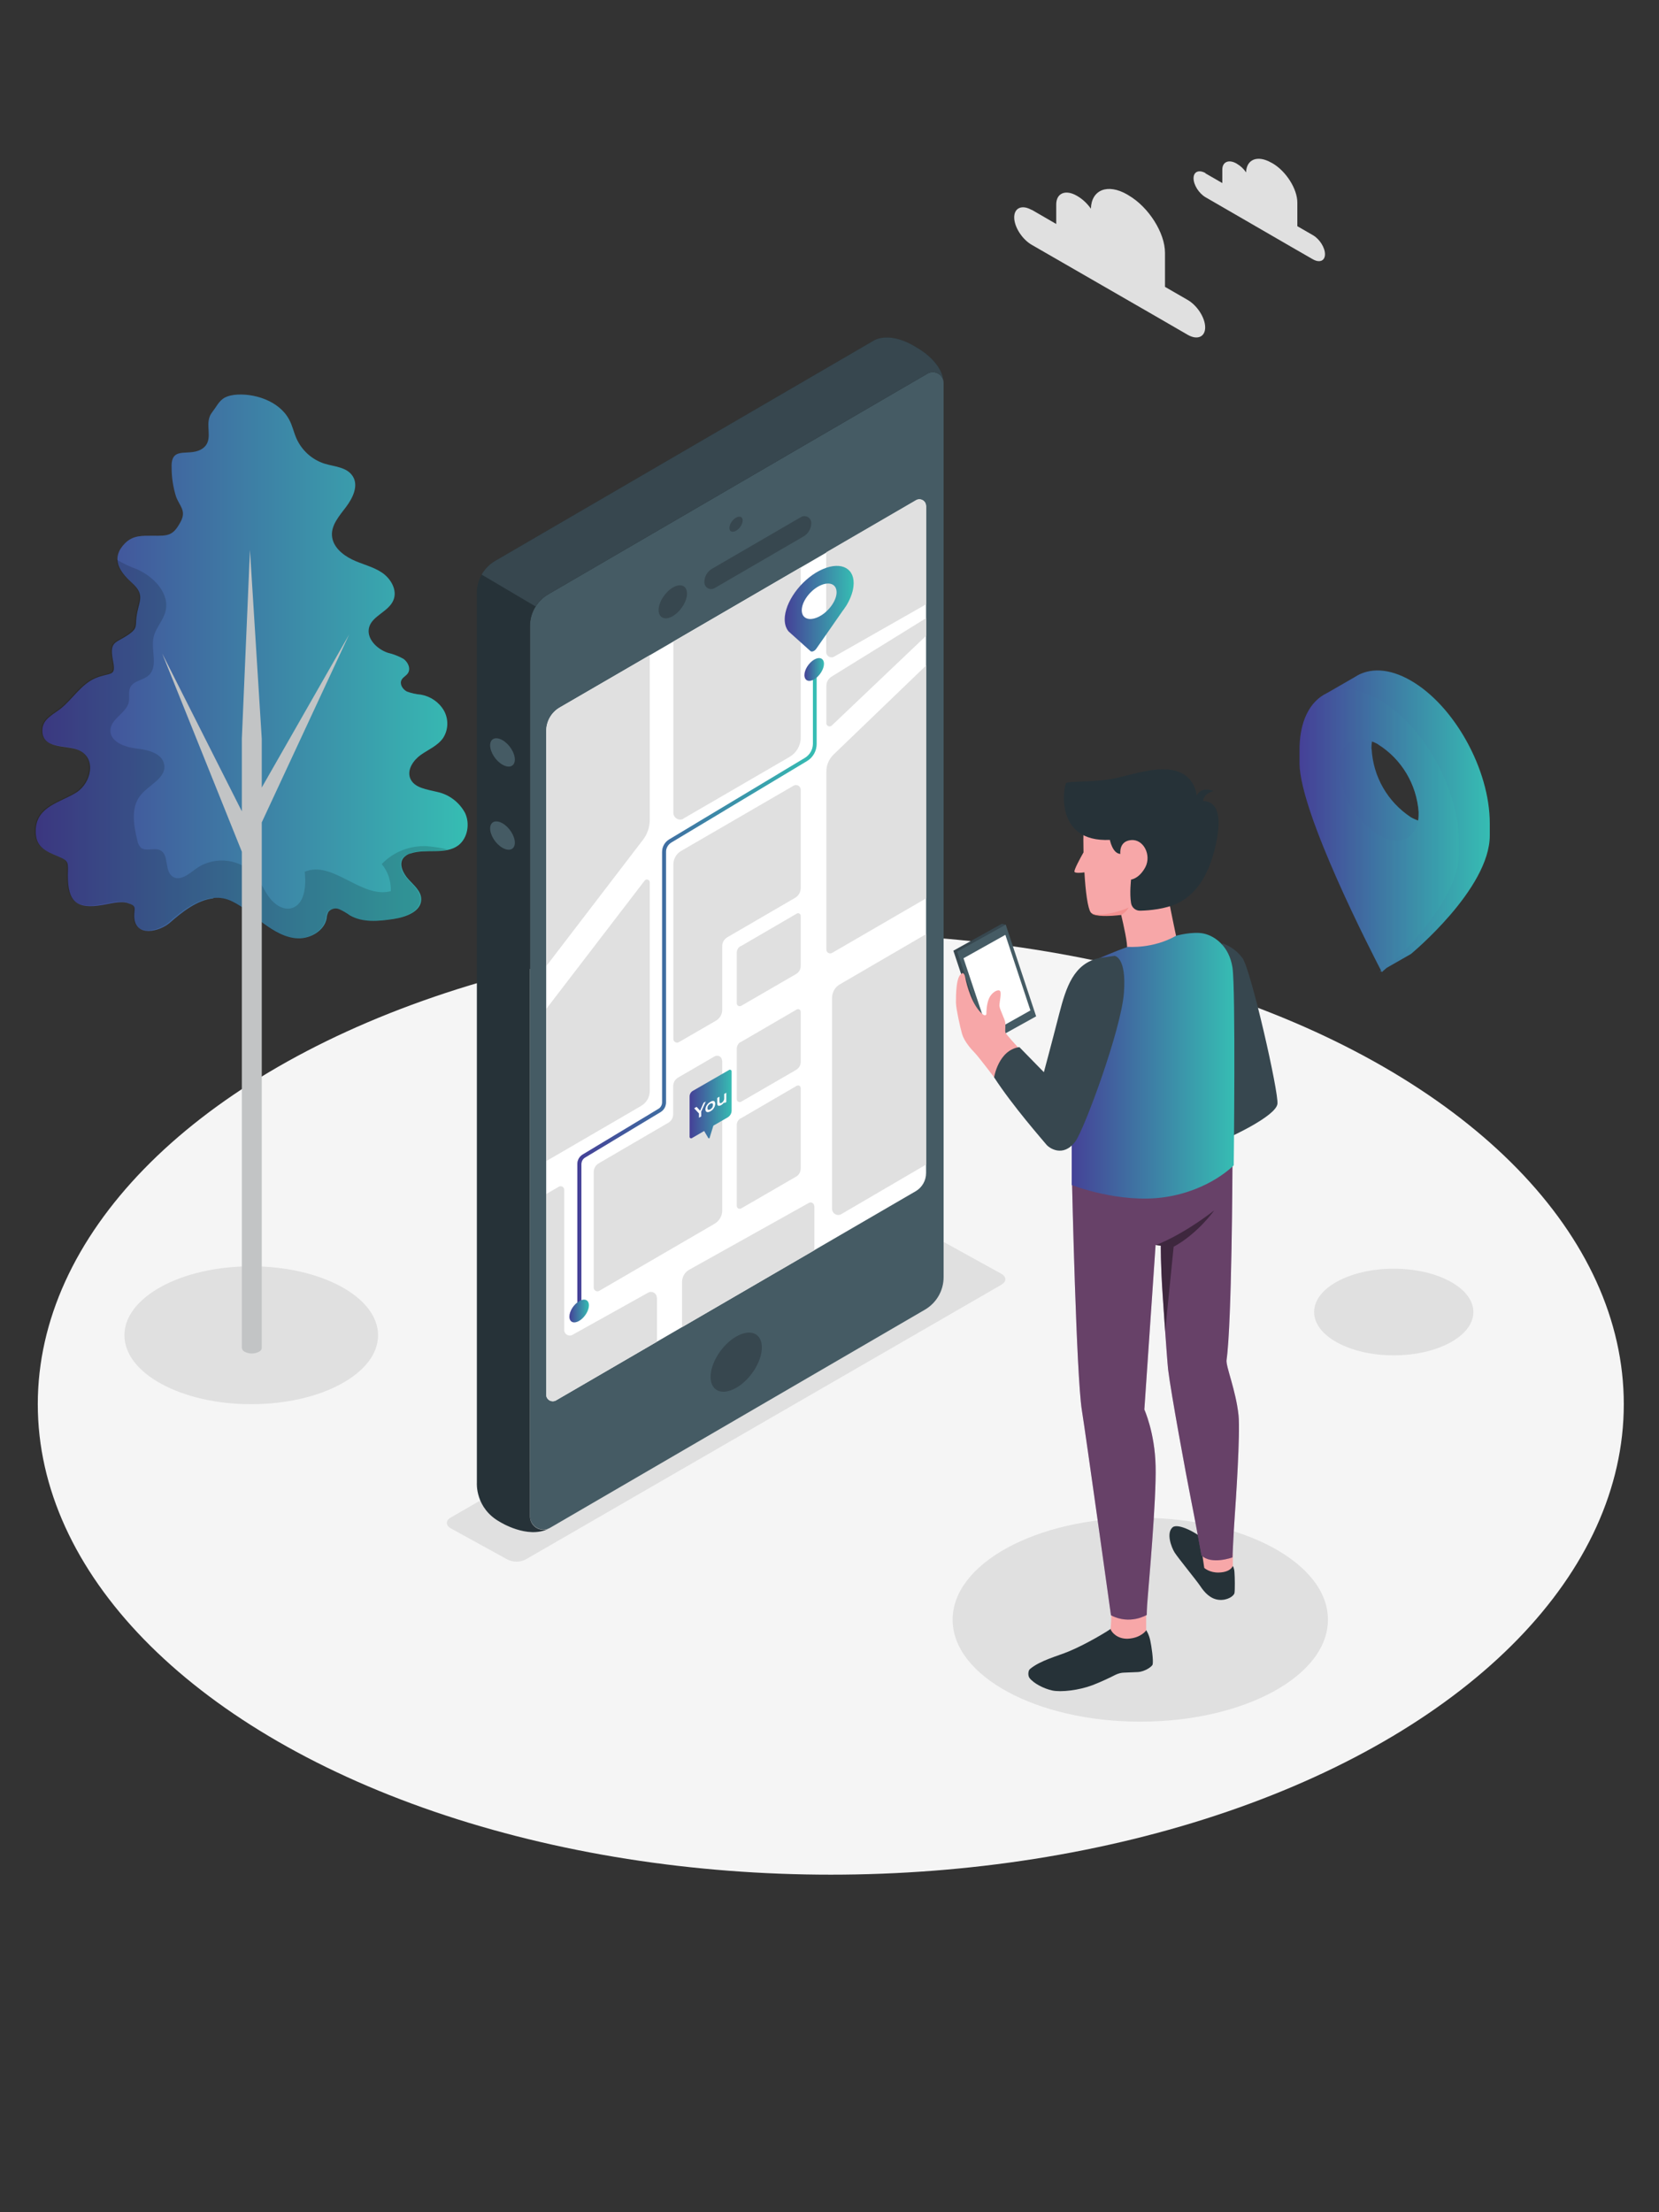 <?xml version="1.0" encoding="UTF-8"?>
<svg id="Layer_1" data-name="Layer 1" xmlns="http://www.w3.org/2000/svg" xmlns:xlink="http://www.w3.org/1999/xlink" viewBox="0 0 90 120">
  <rect x="0" y="0" width="90" height="120" fill="#333333" stroke="none"/>
  <defs>
    <style>
      .cls-1 {
        fill: url(#linear-gradient);
      }

      .cls-1, .cls-2, .cls-3, .cls-4, .cls-5, .cls-6, .cls-7, .cls-8, .cls-9, .cls-10, .cls-11, .cls-12, .cls-13, .cls-14, .cls-15, .cls-16, .cls-17, .cls-18, .cls-19, .cls-20, .cls-21, .cls-22 {
        stroke-width: 0px;
      }

      .cls-2 {
        fill: url(#linear-gradient-10);
      }

      .cls-3, .cls-10 {
        opacity: .4;
      }

      .cls-4 {
        fill: url(#linear-gradient-4);
      }

      .cls-5 {
        fill: url(#linear-gradient-2);
      }

      .cls-6 {
        fill: url(#linear-gradient-8);
      }

      .cls-7 {
        fill: url(#linear-gradient-9);
      }

      .cls-8 {
        fill: url(#linear-gradient-7);
      }

      .cls-9 {
        fill: url(#linear-gradient-6);
      }

      .cls-10 {
        fill: url(#linear-gradient-5);
      }

      .cls-11 {
        fill: url(#linear-gradient-3);
        opacity: .2;
      }

      .cls-11, .cls-22 {
        isolation: isolate;
      }

      .cls-12 {
        fill: #f7a7a8;
      }

      .cls-13 {
        fill: #455b64;
      }

      .cls-14 {
        fill: #263238;
      }

      .cls-15 {
        fill: #37474f;
      }

      .cls-16 {
        fill: #e0e0e0;
      }

      .cls-17 {
        fill: #ab6cad;
      }

      .cls-18 {
        fill: #c2c4c5;
      }

      .cls-19 {
        fill: #f3908f;
      }

      .cls-20 {
        fill: #fff;
      }

      .cls-21 {
        fill: #f5f5f5;
      }

      .cls-22 {
        opacity: .15;
      }
    </style>
    <linearGradient id="linear-gradient" x1="1.92" y1="36.13" x2="25.35" y2="36.13" gradientUnits="userSpaceOnUse">
      <stop offset="0" stop-color="#454097"/>
      <stop offset="1" stop-color="#36bdb3"/>
    </linearGradient>
    <linearGradient id="linear-gradient-2" x1="70.49" y1="44.56" x2="80.82" y2="44.56" xlink:href="#linear-gradient"/>
    <linearGradient id="linear-gradient-3" x1="70.49" y1="45.07" x2="79.14" y2="45.07" xlink:href="#linear-gradient"/>
    <linearGradient id="linear-gradient-4" x1="31.32" y1="53.75" x2="44.28" y2="53.75" xlink:href="#linear-gradient"/>
    <linearGradient id="linear-gradient-5" x1="31.32" y1="53.75" x2="44.28" y2="53.75" xlink:href="#linear-gradient"/>
    <linearGradient id="linear-gradient-6" x1="30.88" y1="71.11" x2="31.95" y2="71.11" xlink:href="#linear-gradient"/>
    <linearGradient id="linear-gradient-7" x1="43.63" y1="36.32" x2="44.7" y2="36.32" xlink:href="#linear-gradient"/>
    <linearGradient id="linear-gradient-8" x1="42.57" y1="33.02" x2="46.31" y2="33.02" xlink:href="#linear-gradient"/>
    <linearGradient id="linear-gradient-9" x1="37.42" y1="59.89" x2="39.71" y2="59.89" xlink:href="#linear-gradient"/>
    <linearGradient id="linear-gradient-10" x1="57.95" y1="57.81" x2="66.96" y2="57.81" xlink:href="#linear-gradient"/>
  </defs>
  <ellipse class="cls-21" cx="45.07" cy="76.17" rx="43.02" ry="25.52"/>
  <path id="freepik--shadow--inject-54" class="cls-16" d="m54.34,69.68l-25.82,14.91c-.31.16-.69.16-1,0l-3.07-1.69c-.28-.16-.28-.42,0-.58l25.82-14.91c.31-.16.69-.16,1,0l3.06,1.69c.28.17.28.42,0,.58Z"/>
  <ellipse class="cls-16" cx="61.86" cy="87.86" rx="10.18" ry="5.53"/>
  <ellipse class="cls-16" cx="75.61" cy="71.17" rx="4.32" ry="2.35"/>
  <ellipse class="cls-16" cx="13.63" cy="72.43" rx="6.88" ry="3.74"/>
  <g>
    <path class="cls-16" d="m55.97,11.38l1.33.77v-1.06c0-.61.5-.83,1.12-.47l.05.03c.27.16.52.4.71.67.03-1.03.91-1.38,1.97-.77l.08.05c1.08.63,1.97,2.03,1.97,3.11v1.85s1.23.71,1.23.71c.52.3.95.97.95,1.49,0,.52-.43.7-.95.4l-1.64-.95s0,0,0,0l-3.21-1.85s0,0,0,0l-3.61-2.08c-.52-.3-.95-.97-.95-1.49,0-.52.43-.7.95-.4Z"/>
    <path class="cls-16" d="m65.39,9.4l.92.53v-.73c0-.42.35-.57.77-.33l.03.02c.19.11.36.27.49.46.02-.71.62-.95,1.36-.53l.06.03c.75.43,1.36,1.4,1.36,2.14v1.28s.85.49.85.49c.36.21.65.67.65,1.03s-.29.48-.65.28l-1.13-.65s0,0,0,0l-2.21-1.28s0,0,0,0l-2.49-1.44c-.36-.21-.65-.67-.65-1.03,0-.36.29-.48.65-.28Z"/>
  </g>
  <g>
    <path class="cls-1" d="m11.57,48.71c.36-.04.71.03,1.03.19.62.3,1.13.78,1.69,1.19s1.19.79,1.87.81,1.43-.41,1.56-1.08c0-.12.04-.24.09-.35.14-.18.38-.24.59-.15.2.09.39.2.57.33.7.41,1.58.32,2.37.2.67-.1,1.51-.4,1.51-1.07,0-.44-.4-.76-.69-1.08s-.55-.83-.27-1.17c.11-.12.24-.2.4-.24.83-.27,1.86.09,2.57-.43.52-.4.64-1.19.37-1.76-.31-.58-.86-1-1.5-1.14-.56-.14-1.27-.21-1.48-.75-.18-.47.19-.99.59-1.27s.91-.49,1.2-.91c.29-.45.3-1.03.04-1.49-.27-.46-.73-.77-1.25-.86-.26-.02-.52-.08-.76-.17-.23-.12-.41-.41-.28-.64.08-.14.24-.21.33-.34.18-.25.02-.61-.23-.79-.27-.15-.55-.26-.85-.33-.6-.2-1.19-.79-1.01-1.4s1.06-.84,1.31-1.45c.23-.54-.13-1.17-.62-1.5s-1.09-.45-1.62-.71-1.04-.69-1.09-1.28.41-1.1.77-1.58.68-1.14.36-1.65-.99-.52-1.54-.69c-.68-.22-1.23-.72-1.52-1.37-.15-.34-.22-.71-.4-1.03-.54-1.01-1.92-1.45-2.98-1.33-.56.08-.74.27-1.01.69-.16.24-.32.37-.37.7-.08.49.18,1.11-.28,1.48-.7.57-1.78-.2-1.73,1.07,0,.54.08,1.07.24,1.58.2.53.57.76.25,1.36-.41.77-.68.77-1.5.76-.59,0-1.09-.03-1.53.42-.77.79-.31,1.51.37,2.12.78.7.37,1,.26,1.9-.05.43.05.57-.34.86-.74.55-1.14.36-.94,1.43.2.97-.1.64-.95,1-.75.32-1.24,1.13-1.85,1.63-.4.32-.99.57-1.02,1.14-.07,1.09,1.28.85,1.92,1.11,1.05.42.74,1.8-.08,2.32-.87.54-2.13.75-2.2,1.99-.05.95.49,1.17,1.23,1.48.59.25.52.33.51,1.04,0,1.42.48,1.83,1.88,1.59.38-.06.97-.23,1.35-.11.54.16.36.29.37.74.04,1.15,1.38.82,1.94.33.65-.57,1.47-1.23,2.36-1.32Z"/>
    <path class="cls-22" d="m22.26,46.28c.64-.21,1.38-.05,2.02-.2-.37-.09-.75-.15-1.13-.18-.92-.04-1.81.31-2.44.97.34.41.51.93.49,1.47-1.58.43-3.16-1.7-4.67-1.05.09.77,0,1.8-.74,1.98-.44.1-.88-.2-1.16-.56s-.44-.79-.72-1.15c-.8-.96-2.19-1.17-3.23-.47-.41.3-.92.75-1.33.45-.44-.32-.17-1.19-.66-1.42-.32-.16-.78.09-1.05-.14-.1-.11-.17-.25-.19-.4-.2-.81-.36-1.75.15-2.41.45-.59,1.42-.95,1.31-1.68-.09-.63-.89-.82-1.52-.89s-1.43-.37-1.4-1,.88-.92,1-1.53c.05-.26-.04-.55.08-.79.18-.36.69-.37.99-.64.54-.48.12-1.37.27-2.07.11-.5.51-.89.64-1.38.27-.99-.63-1.92-1.56-2.32-.37-.13-.72-.3-1.06-.5l-.03-.03c.02.44.35.86.77,1.23.78.7.37,1,.26,1.9-.05.43.05.57-.34.86-.74.55-1.14.36-.94,1.43.2.97-.1.64-.95,1-.75.32-1.24,1.13-1.85,1.63-.4.32-.99.57-1.02,1.14-.07,1.09,1.28.85,1.92,1.11,1.05.42.74,1.8-.08,2.32-.87.54-2.13.75-2.2,1.99-.05.95.49,1.17,1.23,1.48.59.25.52.33.51,1.04,0,1.42.48,1.83,1.88,1.59.38-.06.97-.23,1.35-.11.54.16.36.29.37.74.04,1.15,1.38.82,1.94.33.65-.57,1.47-1.22,2.36-1.31.36-.04.71.03,1.03.19.62.3,1.13.78,1.69,1.19s1.19.79,1.87.81,1.43-.41,1.56-1.08c0-.12.04-.24.09-.35.14-.18.38-.24.59-.15.2.09.39.2.57.33.7.41,1.58.32,2.37.2.67-.1,1.51-.4,1.51-1.07,0-.44-.4-.76-.69-1.08s-.55-.83-.27-1.17c.11-.11.24-.18.38-.22Z"/>
    <path class="cls-18" d="m8.8,35.45l4.32,8.56v-3.94l.44-10.24.64,10.24v2.65l4.74-8.3-4.74,10.19v28.5c0,.1-.07.18-.16.22-.24.12-.52.12-.76,0-.09-.04-.15-.12-.16-.22v-26.91l-4.32-10.75Z"/>
  </g>
  <g>
    <path class="cls-5" d="m76.54,36.92c-1.19-.69-2.27-.71-3.05-.19l-1.51.87c-.93.44-1.51,1.56-1.48,3.18v.66c.05,2.73,3.94,10.28,4.42,11.2-.05.06-.09.09-.09.09l.1-.06s.03.06.03.06c0,0,.09-.08.25-.22l1.33-.76s4.28-3.53,4.28-6.43v-.66c0-2.91-1.92-6.38-4.28-7.74Zm-1.78,3.46c1.28.8,2.09,2.17,2.2,3.67,0,.17,0,.32-.03.46-.13-.05-.25-.1-.39-.18-1.26-.83-2.05-2.2-2.13-3.71h-.01c0-.14.01-.27.03-.4.11.04.22.09.33.15Z"/>
    <path class="cls-11" d="m70.5,41.44c.05,2.91,4.47,11.3,4.47,11.3,0,0,4.22-3.59,4.18-6.5v-.66c-.05-2.91-2.02-6.35-4.41-7.67s-4.28-.04-4.23,2.87v.66Zm2.14.21c-.02-1.36.93-1.94,2.12-1.27,1.28.8,2.09,2.17,2.2,3.67.02,1.36-.93,1.94-2.12,1.27-1.28-.8-2.09-2.17-2.2-3.67Z"/>
  </g>
  <g>
    <g>
      <g>
        <path class="cls-13" d="m50.31,20.26l-20.57,11.97c-.61.36-.99,1.01-.99,1.72v48.29c0,.56.61.92,1.1.63l20.33-11.83c.63-.37,1.01-1.04,1.01-1.76V20.77c0-.45-.49-.73-.88-.51Z"/>
        <path class="cls-15" d="m51.19,20.77v.06s0-.07,0-.11c0,.02,0,.03,0,.05Z"/>
        <path class="cls-20" d="m49.7,27.14l-19.33,11.24c-.46.26-.74.75-.74,1.28v35.99c0,.28.3.45.54.31l19.5-11.34c.35-.2.57-.58.57-.99V27.45c0-.28-.3-.45-.54-.31Z"/>
        <path class="cls-15" d="m29.85,82.88s-.07.03-.1.05c.03-.02.07-.03.1-.05Z"/>
        <path class="cls-14" d="m51.18,20.65c-.08-.38-.52-.59-.87-.38l-20.57,11.97c-.28.16-.51.39-.68.66-.2.31-.31.68-.31,1.06v48.29c0,.53.53.87,1,.68-1.14.56-2.62-.37-2.62-.37-1.36-.75-1.26-2.12-1.26-2.12v-48.29c0-.35.09-.69.26-.98.17-.3.42-.56.73-.74l20.57-11.97s.84-.53,2.31.4c0,0,1.31.7,1.44,1.79Z"/>
        <path class="cls-15" d="m51.18,20.65c-.08-.38-.52-.59-.87-.38l-20.57,11.97c-.28.16-.51.39-.68.66l-2.93-1.73c.17-.3.42-.56.73-.74l20.57-11.97s.84-.53,2.31.4c0,0,1.31.7,1.44,1.79Z"/>
        <path class="cls-15" d="m37.27,32.2c0,.43-.35.97-.77,1.22s-.77.1-.77-.33.35-.97.77-1.22c.43-.25.77-.1.77.33Z"/>
        <path class="cls-15" d="m41.33,73.09c0,.77-.62,1.75-1.39,2.19-.77.44-1.39.18-1.39-.59s.62-1.75,1.39-2.19c.77-.44,1.39-.18,1.39.59Z"/>
        <path class="cls-13" d="m26.59,40.43c0,.37.3.84.67,1.05.37.21.67.09.67-.28s-.3-.84-.67-1.05c-.37-.21-.67-.09-.67.28Z"/>
        <path class="cls-13" d="m26.59,44.94c0,.37.3.84.67,1.05.37.21.67.09.67-.28s-.3-.84-.67-1.05c-.37-.21-.67-.09-.67.28Z"/>
        <path class="cls-15" d="m40.29,28.23c0,.2-.16.45-.36.56-.2.11-.36.05-.36-.15s.16-.45.36-.56c.2-.11.36-.05.36.15Z"/>
        <path class="cls-15" d="m38.77,31.9l4.82-2.8c.26-.15.42-.43.42-.73h0c0-.29-.31-.47-.56-.32l-4.82,2.8c-.26.15-.42.43-.42.73h0c0,.29.31.47.56.32Z"/>
      </g>
      <g>
        <path class="cls-16" d="m35.25,35.54v8.92c0,.4-.13.79-.38,1.11l-5.23,6.83v-12.75c0-.53.28-1.02.73-1.28l4.88-2.83Z"/>
        <path class="cls-16" d="m37.08,44.4l5.75-3.34c.38-.22.61-.62.61-1.06v-9.22l-6.91,4.02v9.29c0,.28.31.46.55.32Z"/>
        <path class="cls-16" d="m43.44,42.84v5.32c0,.23-.12.44-.32.55l-3.66,2.13c-.17.1-.28.28-.28.48v3.46c0,.24-.13.46-.33.58l-2.02,1.17c-.13.08-.3-.02-.3-.17v-9.47c0-.3.16-.58.42-.73l6.1-3.54c.17-.1.39.02.39.23Z"/>
        <path class="cls-16" d="m40.18,51.33l3.04-1.77c.1-.06.22.01.22.13v2.7c0,.19-.1.36-.26.45l-2.97,1.72c-.11.06-.24-.01-.24-.14v-2.74c0-.15.08-.29.21-.36Z"/>
        <path class="cls-16" d="m40.18,56.53l3.04-1.77c.1-.06.22.01.22.13v2.7c0,.19-.1.36-.26.45l-2.97,1.72c-.11.06-.24-.01-.24-.14v-2.74c0-.15.08-.29.21-.36Z"/>
        <path class="cls-16" d="m40.18,60.67l3.04-1.77c.1-.06.22.01.22.13v4.35c0,.19-.1.36-.26.45l-2.97,1.72c-.11.06-.24-.01-.24-.14v-4.39c0-.15.08-.29.21-.36Z"/>
        <path class="cls-16" d="m44.18,65.42v2.4l-7.18,4.17v-2.44c0-.28.15-.55.4-.68l6.48-3.62c.13-.07.29.02.29.17Z"/>
        <path class="cls-16" d="m35.25,47.86v11.32c0,.33-.18.64-.47.81l-5.14,2.99v-8.26l5.33-6.95c.09-.12.28-.06.28.1Z"/>
        <path class="cls-16" d="m50.24,27.45v5.33l-4.99,2.84c-.19.11-.43-.03-.43-.25v-5.41l4.87-2.83c.24-.14.54.03.54.31Z"/>
        <path class="cls-16" d="m50.24,36.11v12.62l-5.1,2.96c-.14.08-.31-.02-.31-.18v-9.67c0-.34.14-.66.38-.9l5.03-4.84Z"/>
        <path class="cls-16" d="m50.24,33.53l-5.14,3.18c-.17.11-.27.29-.27.49v2.03c0,.15.18.23.29.13l5.12-4.87v-.96Z"/>
        <path class="cls-16" d="m39.18,57.54v8.13c0,.29-.16.56-.41.71l-6.26,3.64c-.13.08-.3-.02-.3-.17v-6.28c0-.19.1-.36.26-.46l3.79-2.21c.16-.09.26-.27.26-.46v-1.52c0-.2.1-.37.27-.47l1.98-1.15c.18-.1.4.03.4.23Z"/>
        <path class="cls-16" d="m35.64,70.38v2.4l-5.47,3.18c-.24.14-.54-.03-.54-.31v-10.88l.69-.4c.13-.07.29.02.29.17v7.61c0,.22.24.37.44.26l4.11-2.29c.21-.12.47.03.47.27Z"/>
        <path class="cls-16" d="m50.24,50.67v12.5l-4.6,2.69c-.22.13-.5-.03-.5-.29v-11.44c0-.31.16-.59.43-.74l4.67-2.72Z"/>
      </g>
      <g>
        <path class="cls-4" d="m31.52,71.17h-.2v-8.02c0-.22.11-.42.3-.53l4.1-2.47c.12-.07.2-.21.2-.35v-13.59c0-.28.15-.54.39-.68l7.36-4.42c.26-.16.43-.45.43-.75v-4.04h.2v4.04c0,.38-.2.73-.52.92l-7.36,4.42c-.18.11-.29.3-.29.51v13.59c0,.21-.11.41-.29.52l-4.1,2.47c-.13.08-.2.21-.2.36v8.02Z"/>
        <path class="cls-10" d="m31.52,71.17h-.2v-8.02c0-.22.11-.42.3-.53l4.1-2.47c.12-.07.2-.21.2-.35v-13.59c0-.28.15-.54.39-.68l7.36-4.42c.26-.16.43-.45.43-.75v-4.04h.2v4.04c0,.38-.2.73-.52.92l-7.36,4.42c-.18.11-.29.3-.29.51v13.59c0,.21-.11.41-.29.52l-4.1,2.47c-.13.08-.2.21-.2.36v8.02Z"/>
        <path class="cls-9" d="m31.95,70.81c0,.29-.24.67-.53.84-.29.17-.53.07-.53-.23s.24-.67.53-.84c.29-.17.53-.07.53.23Z"/>
        <path class="cls-8" d="m44.7,36.01c0,.29-.24.67-.53.84-.29.17-.53.07-.53-.23s.24-.67.53-.84c.29-.17.53-.07.53.23Z"/>
      </g>
      <path class="cls-6" d="m45.87,32.92h0c.23-.36.39-.75.43-1.11.11-.96-.63-1.38-1.66-.94-1.03.44-1.95,1.59-2.06,2.55-.04.36.04.64.2.83h0s.01.01.01.01c.03.03.07.06.1.09l1.08.97c.07.06.23,0,.32-.14l1.42-2.04c.06-.07.11-.15.16-.23h0Zm-1.33-1.18c.52-.22.89-.01.84.47s-.52,1.06-1.04,1.28c-.52.22-.89.01-.84-.47s.52-1.06,1.04-1.28Z"/>
    </g>
    <g>
      <path class="cls-7" d="m39.57,58.03l-1.98,1.14c-.11.06-.18.18-.18.31v2.19c0,.06.07.1.12.07l.67-.39.23.39s.05.02.06,0l.21-.68.78-.45c.13-.08.21-.22.21-.37v-2.12c0-.07-.08-.12-.14-.08Z"/>
      <g>
        <path class="cls-20" d="m38.04,60.33v.23l-.12.07v-.23l-.26-.28.13-.08.19.21.19-.43.12-.07-.26.57Z"/>
        <path class="cls-20" d="m38.4,60.33s-.07-.01-.1-.04c-.02-.03-.03-.06-.03-.11s.01-.1.03-.15c.02-.05.05-.1.1-.15.04-.05.09-.08.14-.11.05-.03.1-.05.14-.05.04,0,.07.01.09.04s.03.06.03.11-.01.1-.03.15c-.02.05-.05.1-.09.15-.04.05-.09.08-.14.11-.05.03-.1.04-.14.05Zm.24-.25s.04-.09.04-.14-.01-.08-.04-.09c-.03-.01-.06,0-.11.02-.04.02-.08.06-.11.1-.03.04-.04.09-.04.14s.01.08.04.09c.03.01.06,0,.11-.02.04-.03.08-.06.11-.1Z"/>
        <path class="cls-20" d="m39.4,59.28v.5l-.11.06v-.06s-.04.06-.07.09c-.03.03-.06.05-.09.07-.07.04-.12.05-.16.04-.04-.01-.06-.06-.06-.13v-.29l.12-.07v.27s.01.07.03.08c.02.01.05,0,.09-.02.04-.02.07-.06.1-.1.02-.04.04-.08.04-.13v-.25l.12-.07Z"/>
      </g>
    </g>
  </g>
  <g>
    <g>
      <path class="cls-14" d="m66.88,84.95s.08.1.09.35c.02.24.03.94,0,1.11-.03.17-.4.42-.86.37-.45-.05-.77-.4-1-.75-.23-.34-1.21-1.53-1.39-1.82-.18-.29-.46-1.05-.11-1.36.29-.26,1.4.34,1.69.67.29.33,1.57,1.43,1.57,1.43Z"/>
      <path class="cls-14" d="m62.18,88.43s.14.19.22.55c.07.32.18,1.08.13,1.31-.03.11-.42.39-.81.41-.23.01-.51.02-.73.03-.17,0-.33.05-.48.12-.27.14-.75.37-1.24.56-.74.28-1.71.39-2.18.29-.47-.1-1.02-.39-1.24-.68-.1-.14-.07-.4.02-.48.57-.48,1.52-.71,2.11-.96.99-.41,2.14-1.12,2.29-1.23.14-.11,1.92.07,1.92.07Z"/>
      <path class="cls-12" d="m62.18,87.35v1.09s-.28.41-.98.45c-.59.03-.9-.36-.95-.51,0,0,.06-.7.03-1.02h1.9Z"/>
      <path class="cls-12" d="m66.88,84.29v.65s-.1.34-.75.36c-.51.02-.8-.25-.8-.25l-.14-.96,1.69.19Z"/>
      <path class="cls-17" d="m58.16,64.25s.23,10.35.53,12.24c.21,1.3,1.58,11.13,1.58,11.13,1.03.54,1.94-.02,1.94-.02,0,0,0-.35.05-.91.04-.57.48-5.37.43-7.17-.04-1.81-.61-3.06-.61-3.06l.61-8.93.28.04s-.01.95.1,2.64c0,0,.23,3.41.3,4.08.15,1.25.99,5.8,1.23,7,.22,1.08.58,3.08.58,3.08.53.53,1.68.11,1.68.11,0,0,.06-1.36.12-2.18.06-.83.31-4.54.21-5.52-.14-1.36-.7-2.67-.65-3.01.29-2,.32-10.52.32-10.52l-8.71,1Z"/>
      <path class="cls-3" d="m58.16,64.25s.23,10.35.53,12.24c.21,1.3,1.58,11.13,1.58,11.13,1.03.54,1.94-.02,1.94-.02,0,0,0-.35.05-.91.04-.57.48-5.37.43-7.17-.04-1.81-.61-3.06-.61-3.06l.61-8.93.28.04s-.01.95.1,2.64c0,0,.23,3.41.3,4.08.15,1.25.99,5.8,1.23,7,.22,1.08.58,3.08.58,3.08.53.53,1.68.11,1.68.11,0,0,.06-1.36.12-2.18.06-.83.31-4.54.21-5.52-.14-1.36-.7-2.67-.65-3.01.29-2,.32-10.52.32-10.52l-8.71,1Z"/>
      <path class="cls-3" d="m62.7,67.54l.28.04s-.02,1.01.11,2.81c0,0,.05.86.12,1.82l.46-4.58c1.32-.72,2.2-1.97,2.2-1.97-1.88,1.44-3.18,1.88-3.18,1.88h0Z"/>
    </g>
    <path class="cls-15" d="m67.39,51.96c-.44-.62-1.09-.79-1.09-.79l.35,10.54s2.56-1.15,2.65-1.83c.08-.6-1.43-7.25-1.9-7.92Z"/>
    <path class="cls-12" d="m58.78,46.24c-.01-.44-.01-1,0-1.2.05-.78.28-1.09.28-1.09.96-1.25,4.45-.97,4.7-.27.25.69.74,4.53-.34,5.21.11.6.42,2.06.42,2.06-.87.79-2.7.54-2.7.54.05-.27-.19-1.33-.32-1.88-.75.09-1.4.08-1.61-.08t0,0s-.03-.03-.04-.04c-.16-.23-.28-1.11-.34-2.17-.2.03-.5.05-.54-.03-.04-.09.31-.74.5-1.07Z"/>
    <path class="cls-14" d="m60.78,46.32s-.1-.69.58-.75c.68-.06,1.11.81.78,1.46-.34.64-.78.68-.78.68,0,0-.09.74,0,1.28.04.24.25.42.5.41.49-.01,1.38-.09,2.04-.41.96-.47,1.61-1.44,1.97-2.82.36-1.38.42-2.68-.6-2.72,0,0,0-.39.56-.54,0,0-.63-.29-.91.24,0,0-.07-1.01-1.08-1.32-1.01-.3-2.27.15-3.36.39-1.09.24-2.53.12-2.65.27-.12.16-.66,3.21,2.38,3.07,0,0,.14.74.57.76Z"/>
    <path class="cls-19" d="m59.22,49.55c.21.16.86.17,1.61.08,0,0,.27-.16.4-.4-.06.03-1.25.54-2.01.32Z"/>
    <path class="cls-2" d="m58.14,57.03v7.25s2.59,1.02,5.04.66c2.45-.36,3.75-1.73,3.75-1.73,0,0,.11-9.57-.07-10.73-.18-1.16-.96-1.71-1.56-1.84-.6-.13-1.5.12-1.5.12-1.26.72-2.61.6-2.61.6-.69.23-1.44.58-2.08.83-1.79.7-.97,4.85-.97,4.85Z"/>
    <polygon class="cls-15" points="53.37 56.54 51.72 51.57 54.35 50.11 54.56 50.16 56 55.08 53.37 56.54"/>
    <polygon class="cls-13" points="53.58 56.59 51.93 51.62 54.56 50.16 56.21 55.13 53.58 56.59"/>
    <polygon class="cls-20" points="53.64 56.08 52.27 51.98 54.54 50.71 55.9 54.81 53.64 56.08"/>
    <path class="cls-12" d="m52.18,52.8s.13-.1.19.25c.06.35.39,1.6,1,2.01,0,0,.13.05.14-.06,0-.12.01-.5.13-.81.12-.31.43-.52.58-.46s-.01.62,0,.83.3.71.32.94c.01.23-.02.41,0,.5s.69.82.69.82l-1.29,1.63s-.84-1.11-1.05-1.33c-.22-.22-.59-.65-.7-1.04-.11-.39-.32-1.34-.33-1.68,0-.34-.01-1.49.33-1.59Z"/>
    <path class="cls-15" d="m59.62,51.97l.84-.12s.67.04.51,2.03c-.16,2-2.15,7.39-2.64,8.05-.67.88-1.43.34-1.58.14-.16-.2-1.81-2.07-2.82-3.63,0,0,.23-1.48,1.37-1.64l1.33,1.36s.41-1.52.83-3.16c.38-1.47.79-2.72,2.16-3.03Z"/>
  </g>
</svg>